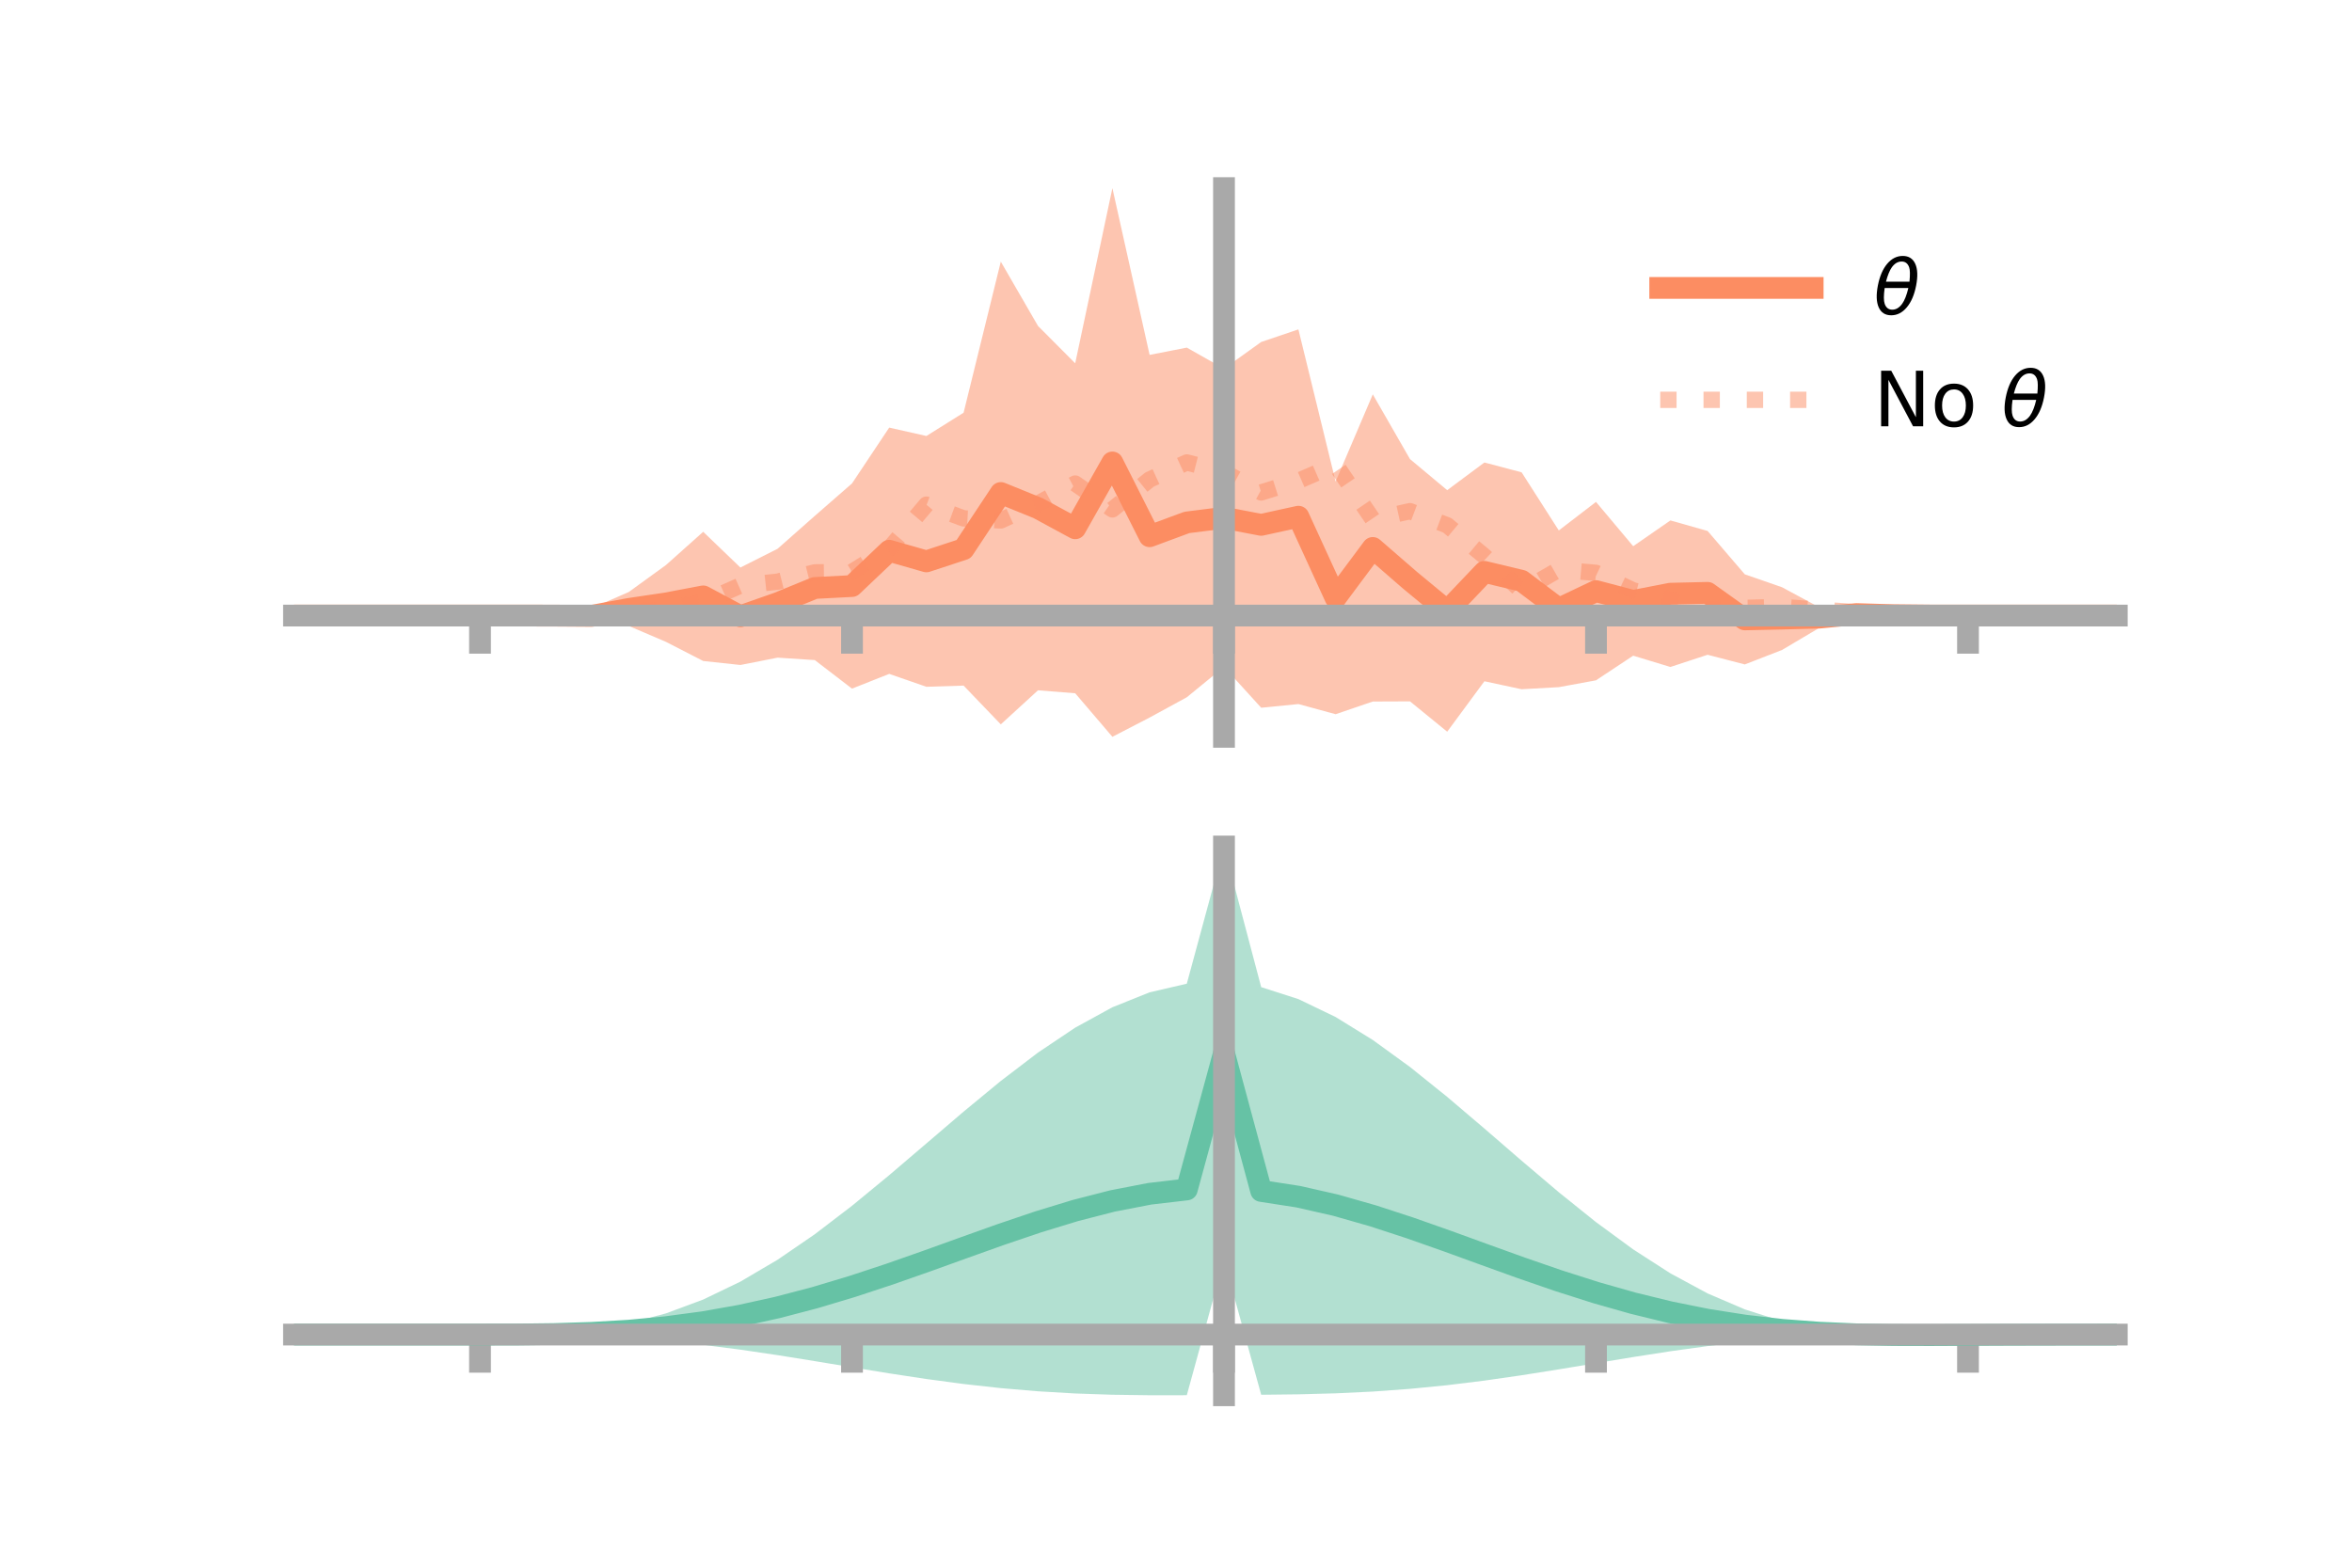 <?xml version="1.0" encoding="utf-8" standalone="no"?>
<!DOCTYPE svg PUBLIC "-//W3C//DTD SVG 1.1//EN"
  "http://www.w3.org/Graphics/SVG/1.1/DTD/svg11.dtd">
<!-- Created with matplotlib (https://matplotlib.org/) -->
<svg height="144pt" version="1.1" viewBox="0 0 216 144" width="216pt" xmlns="http://www.w3.org/2000/svg" xmlns:xlink="http://www.w3.org/1999/xlink">
 <defs>
  <style type="text/css">*{stroke-linecap:butt;stroke-linejoin:round;}</style>
 </defs>
 <g id="figure_1">
  <g id="patch_1">
   <path d="M 0 144 
L 216 144 
L 216 0 
L 0 0 
z
" style="fill:none;"/>
  </g>
  <g id="axes_1">
   <g id="patch_2">
    <path d="M 27 67.68 
L 194.4 67.68 
L 194.4 17.28 
L 27 17.28 
z
" style="fill:none;"/>
   </g>
   <g id="PolyCollection_1">
    <path clip-path="url(#p5fc093901f)" d="M 27 56.541 
L 27 56.541 
L 30.416 56.541 
L 33.833 56.541 
L 37.249 56.541 
L 40.665 56.541 
L 44.082 56.541 
L 47.498 56.54 
L 50.914 56.127 
L 54.331 55.869 
L 57.747 54.377 
L 61.163 51.899 
L 64.58 48.848 
L 67.996 52.131 
L 71.412 50.406 
L 74.829 47.385 
L 78.245 44.407 
L 81.661 39.278 
L 85.078 40.048 
L 88.494 37.909 
L 91.91 24.033 
L 95.327 29.94 
L 98.743 33.37 
L 102.159 17.28 
L 105.576 32.599 
L 108.992 31.93 
L 112.408 33.864 
L 115.824 31.412 
L 119.241 30.256 
L 122.657 44.231 
L 126.073 36.225 
L 129.49 42.171 
L 132.906 45.025 
L 136.322 42.482 
L 139.739 43.385 
L 143.155 48.724 
L 146.571 46.103 
L 149.988 50.172 
L 153.404 47.805 
L 156.82 48.771 
L 160.237 52.755 
L 163.653 53.941 
L 167.069 55.783 
L 170.486 55.584 
L 173.902 55.992 
L 177.318 56.54 
L 180.735 56.541 
L 184.151 56.541 
L 187.567 56.541 
L 190.984 56.541 
L 194.4 56.541 
L 194.4 56.541 
L 194.4 56.541 
L 190.984 56.541 
L 187.567 56.541 
L 184.151 56.541 
L 180.735 56.541 
L 177.318 56.543 
L 173.902 57.023 
L 170.486 57.231 
L 167.069 57.679 
L 163.653 59.704 
L 160.237 61.032 
L 156.82 60.142 
L 153.404 61.265 
L 149.988 60.227 
L 146.571 62.491 
L 143.155 63.119 
L 139.739 63.31 
L 136.322 62.577 
L 132.906 67.211 
L 129.49 64.424 
L 126.073 64.438 
L 122.657 65.604 
L 119.241 64.671 
L 115.824 65.01 
L 112.408 61.252 
L 108.992 64.048 
L 105.576 65.911 
L 102.159 67.68 
L 98.743 63.68 
L 95.327 63.408 
L 91.91 66.536 
L 88.494 62.976 
L 85.078 63.084 
L 81.661 61.9 
L 78.245 63.255 
L 74.829 60.632 
L 71.412 60.409 
L 67.996 61.082 
L 64.58 60.716 
L 61.163 58.96 
L 57.747 57.498 
L 54.331 57.274 
L 50.914 56.97 
L 47.498 56.542 
L 44.082 56.541 
L 40.665 56.541 
L 37.249 56.541 
L 33.833 56.541 
L 30.416 56.541 
L 27 56.541 
z
" style="fill:#fc8d62;fill-opacity:0.5;"/>
   </g>
   <g id="matplotlib.axis_1">
    <g id="xtick_1">
     <g id="line2d_1">
      <defs>
       <path d="M 0 0 
L 0 3.5 
" id="m9aaa54d71d" style="stroke:#a9a9a9;stroke-width:2;"/>
      </defs>
      <g>
       <use style="fill:#a9a9a9;stroke:#a9a9a9;stroke-width:2;" x="44.082" xlink:href="#m9aaa54d71d" y="56.541"/>
      </g>
     </g>
    </g>
    <g id="xtick_2">
     <g id="line2d_2">
      <g>
       <use style="fill:#a9a9a9;stroke:#a9a9a9;stroke-width:2;" x="78.245" xlink:href="#m9aaa54d71d" y="56.541"/>
      </g>
     </g>
    </g>
    <g id="xtick_3">
     <g id="line2d_3">
      <g>
       <use style="fill:#a9a9a9;stroke:#a9a9a9;stroke-width:2;" x="112.408" xlink:href="#m9aaa54d71d" y="56.541"/>
      </g>
     </g>
    </g>
    <g id="xtick_4">
     <g id="line2d_4">
      <g>
       <use style="fill:#a9a9a9;stroke:#a9a9a9;stroke-width:2;" x="146.571" xlink:href="#m9aaa54d71d" y="56.541"/>
      </g>
     </g>
    </g>
    <g id="xtick_5">
     <g id="line2d_5">
      <g>
       <use style="fill:#a9a9a9;stroke:#a9a9a9;stroke-width:2;" x="180.735" xlink:href="#m9aaa54d71d" y="56.541"/>
      </g>
     </g>
    </g>
   </g>
   <g id="matplotlib.axis_2"/>
   <g id="line2d_6">
    <path clip-path="url(#p5fc093901f)" d="M 27 56.541 
L 30.416 56.541 
L 33.833 56.541 
L 37.249 56.541 
L 40.665 56.541 
L 44.082 56.541 
L 47.498 56.541 
L 50.914 56.549 
L 54.331 56.572 
L 57.747 55.937 
L 61.163 55.429 
L 64.58 54.782 
L 67.996 56.606 
L 71.412 55.407 
L 74.829 54.009 
L 78.245 53.831 
L 81.661 50.589 
L 85.078 51.566 
L 88.494 50.443 
L 91.91 45.285 
L 95.327 46.674 
L 98.743 48.525 
L 102.159 42.48 
L 105.576 49.255 
L 108.992 47.989 
L 112.408 47.558 
L 115.824 48.211 
L 119.241 47.463 
L 122.657 54.917 
L 126.073 50.332 
L 129.49 53.297 
L 132.906 56.118 
L 136.322 52.529 
L 139.739 53.348 
L 143.155 55.921 
L 146.571 54.297 
L 149.988 55.199 
L 153.404 54.535 
L 156.82 54.456 
L 160.237 56.894 
L 163.653 56.822 
L 167.069 56.731 
L 170.486 56.407 
L 173.902 56.507 
L 177.318 56.542 
L 180.735 56.541 
L 184.151 56.541 
L 187.567 56.541 
L 190.984 56.541 
L 194.4 56.541 
" style="fill:none;stroke:#fc8d62;stroke-linecap:square;stroke-width:2;"/>
   </g>
   <g id="line2d_7">
    <path clip-path="url(#p5fc093901f)" d="M 27 56.541 
L 30.416 56.541 
L 33.833 56.541 
L 37.249 56.541 
L 40.665 56.541 
L 44.082 56.541 
L 47.498 56.44 
L 50.914 56.319 
L 54.331 56.461 
L 57.747 56.212 
L 61.163 55.984 
L 64.58 55.298 
L 67.996 53.787 
L 71.412 53.429 
L 74.829 52.577 
L 78.245 52.528 
L 81.661 50.398 
L 85.078 46.355 
L 88.494 47.616 
L 91.91 47.804 
L 95.327 46.249 
L 98.743 44.417 
L 102.159 46.791 
L 105.576 44.048 
L 108.992 42.48 
L 112.408 43.351 
L 115.824 45.233 
L 119.241 44.166 
L 122.657 42.678 
L 126.073 47.709 
L 129.49 46.955 
L 132.906 48.249 
L 136.322 51.09 
L 139.739 54.293 
L 143.155 52.319 
L 146.571 52.621 
L 149.988 54.232 
L 153.404 55.079 
L 156.82 55.971 
L 160.237 55.838 
L 163.653 55.753 
L 167.069 56.002 
L 170.486 56.232 
L 173.902 56.695 
L 177.318 56.622 
L 180.735 56.541 
L 184.151 56.541 
L 187.567 56.541 
L 190.984 56.541 
L 194.4 56.541 
" style="fill:none;stroke:#fc8d62;stroke-dasharray:1.5,2.475;stroke-dashoffset:0;stroke-opacity:0.5;stroke-width:1.5;"/>
   </g>
   <g id="patch_3">
    <path d="M 112.408 67.68 
L 112.408 17.28 
" style="fill:none;stroke:#a9a9a9;stroke-linecap:square;stroke-linejoin:miter;stroke-width:2;"/>
   </g>
   <g id="patch_4">
    <path d="M 194.4 67.68 
L 194.4 17.28 
" style="fill:none;"/>
   </g>
   <g id="patch_5">
    <path d="M 27 56.541 
L 194.4 56.541 
" style="fill:none;stroke:#a9a9a9;stroke-linecap:square;stroke-linejoin:miter;stroke-width:2;"/>
   </g>
   <g id="patch_6">
    <path d="M 27 17.28 
L 194.4 17.28 
" style="fill:none;"/>
   </g>
   <g id="legend_1">
    <g id="line2d_8">
     <path d="M 152.47 26.449 
L 166.47 26.449 
" style="fill:none;stroke:#fc8d62;stroke-linecap:square;stroke-width:2;"/>
    </g>
    <g id="line2d_9"/>
    <g id="text_1">
     <!-- $\theta$ -->
     <g transform="translate(172.07 28.899)scale(0.07 -0.07)">
      <defs>
       <path d="M 45.516 34.672 
L 14.453 34.672 
Q 12.359 20.062 14.5 13.875 
Q 17.188 6.25 24.469 6.25 
Q 31.781 6.25 37.359 13.922 
Q 42.234 20.656 45.516 34.672 
z
M 47.016 42.969 
Q 48.344 56.844 46.625 61.719 
Q 43.953 69.438 36.766 69.438 
Q 29.297 69.438 23.828 61.812 
Q 19.531 55.672 16.156 42.969 
z
M 38.188 76.766 
Q 49.906 76.766 54.594 66.406 
Q 59.281 56.109 55.719 37.844 
Q 52.203 19.625 43.453 9.281 
Q 34.766 -1.125 23.047 -1.125 
Q 11.281 -1.125 6.641 9.281 
Q 2 19.625 5.516 37.844 
Q 9.078 56.109 17.719 66.406 
Q 26.422 76.766 38.188 76.766 
z
" id="DejaVuSans-Oblique-952"/>
      </defs>
      <use transform="translate(0 0.234)" xlink:href="#DejaVuSans-Oblique-952"/>
     </g>
    </g>
    <g id="line2d_10">
     <path d="M 152.47 36.724 
L 166.47 36.724 
" style="fill:none;stroke:#fc8d62;stroke-dasharray:1.5,2.475;stroke-dashoffset:0;stroke-opacity:0.5;stroke-width:1.5;"/>
    </g>
    <g id="line2d_11"/>
    <g id="text_2">
     <!-- No $\theta$ -->
     <g transform="translate(172.07 39.174)scale(0.07 -0.07)">
      <defs>
       <path d="M 9.812 72.906 
L 23.094 72.906 
L 55.422 11.922 
L 55.422 72.906 
L 64.984 72.906 
L 64.984 0 
L 51.703 0 
L 19.391 60.984 
L 19.391 0 
L 9.812 0 
z
" id="DejaVuSans-78"/>
       <path d="M 30.609 48.391 
Q 23.391 48.391 19.188 42.75 
Q 14.984 37.109 14.984 27.297 
Q 14.984 17.484 19.156 11.844 
Q 23.344 6.203 30.609 6.203 
Q 37.797 6.203 41.984 11.859 
Q 46.188 17.531 46.188 27.297 
Q 46.188 37.016 41.984 42.703 
Q 37.797 48.391 30.609 48.391 
z
M 30.609 56 
Q 42.328 56 49.016 48.375 
Q 55.719 40.766 55.719 27.297 
Q 55.719 13.875 49.016 6.219 
Q 42.328 -1.422 30.609 -1.422 
Q 18.844 -1.422 12.172 6.219 
Q 5.516 13.875 5.516 27.297 
Q 5.516 40.766 12.172 48.375 
Q 18.844 56 30.609 56 
z
" id="DejaVuSans-111"/>
       <path id="DejaVuSans-32"/>
      </defs>
      <use transform="translate(0 0.234)" xlink:href="#DejaVuSans-78"/>
      <use transform="translate(74.805 0.234)" xlink:href="#DejaVuSans-111"/>
      <use transform="translate(135.986 0.234)" xlink:href="#DejaVuSans-32"/>
      <use transform="translate(167.773 0.234)" xlink:href="#DejaVuSans-Oblique-952"/>
     </g>
    </g>
   </g>
  </g>
  <g id="axes_2">
   <g id="patch_7">
    <path d="M 27 128.16 
L 194.4 128.16 
L 194.4 77.76 
L 27 77.76 
z
" style="fill:none;"/>
   </g>
   <g id="PolyCollection_2">
    <path clip-path="url(#pa23cf9084d)" d="M 27 122.59 
L 27 122.584 
L 30.416 122.586 
L 33.833 122.586 
L 37.249 122.586 
L 40.665 122.586 
L 44.082 122.586 
L 47.498 122.567 
L 50.914 122.446 
L 54.331 122.132 
L 57.747 121.549 
L 61.163 120.64 
L 64.58 119.369 
L 67.996 117.723 
L 71.412 115.712 
L 74.829 113.371 
L 78.245 110.757 
L 81.661 107.946 
L 85.078 105.03 
L 88.494 102.109 
L 91.91 99.291 
L 95.327 96.684 
L 98.743 94.395 
L 102.159 92.522 
L 105.576 91.152 
L 108.992 90.357 
L 112.408 77.76 
L 115.824 90.674 
L 119.241 91.772 
L 122.657 93.417 
L 126.073 95.528 
L 129.49 98.008 
L 132.906 100.755 
L 136.322 103.661 
L 139.739 106.615 
L 143.155 109.513 
L 146.571 112.258 
L 149.988 114.764 
L 153.404 116.963 
L 156.82 118.808 
L 160.237 120.274 
L 163.653 121.361 
L 167.069 122.088 
L 170.486 122.461 
L 173.902 122.502 
L 177.318 122.51 
L 180.735 122.533 
L 184.151 122.552 
L 187.567 122.566 
L 190.984 122.576 
L 194.4 122.581 
L 194.4 122.596 
L 194.4 122.596 
L 190.984 122.607 
L 187.567 122.627 
L 184.151 122.66 
L 180.735 122.709 
L 177.318 122.764 
L 173.902 122.755 
L 170.486 122.667 
L 167.069 122.74 
L 163.653 122.947 
L 160.237 123.252 
L 156.82 123.647 
L 153.404 124.12 
L 149.988 124.651 
L 146.571 125.215 
L 143.155 125.783 
L 139.739 126.325 
L 136.322 126.816 
L 132.906 127.237 
L 129.49 127.573 
L 126.073 127.822 
L 122.657 127.985 
L 119.241 128.076 
L 115.824 128.116 
L 112.408 115.705 
L 108.992 128.157 
L 105.576 128.16 
L 102.159 128.114 
L 98.743 127.998 
L 95.327 127.798 
L 91.91 127.506 
L 88.494 127.127 
L 85.078 126.669 
L 81.661 126.15 
L 78.245 125.593 
L 74.829 125.026 
L 71.412 124.477 
L 67.996 123.973 
L 64.58 123.534 
L 61.163 123.178 
L 57.747 122.911 
L 54.331 122.732 
L 50.914 122.633 
L 47.498 122.593 
L 44.082 122.586 
L 40.665 122.586 
L 37.249 122.586 
L 33.833 122.587 
L 30.416 122.588 
L 27 122.59 
z
" style="fill:#66c2a5;fill-opacity:0.5;"/>
   </g>
   <g id="matplotlib.axis_3">
    <g id="xtick_6">
     <g id="line2d_12">
      <g>
       <use style="fill:#a9a9a9;stroke:#a9a9a9;stroke-width:2;" x="44.082" xlink:href="#m9aaa54d71d" y="122.586"/>
      </g>
     </g>
    </g>
    <g id="xtick_7">
     <g id="line2d_13">
      <g>
       <use style="fill:#a9a9a9;stroke:#a9a9a9;stroke-width:2;" x="78.245" xlink:href="#m9aaa54d71d" y="122.586"/>
      </g>
     </g>
    </g>
    <g id="xtick_8">
     <g id="line2d_14">
      <g>
       <use style="fill:#a9a9a9;stroke:#a9a9a9;stroke-width:2;" x="112.408" xlink:href="#m9aaa54d71d" y="122.586"/>
      </g>
     </g>
    </g>
    <g id="xtick_9">
     <g id="line2d_15">
      <g>
       <use style="fill:#a9a9a9;stroke:#a9a9a9;stroke-width:2;" x="146.571" xlink:href="#m9aaa54d71d" y="122.586"/>
      </g>
     </g>
    </g>
    <g id="xtick_10">
     <g id="line2d_16">
      <g>
       <use style="fill:#a9a9a9;stroke:#a9a9a9;stroke-width:2;" x="180.735" xlink:href="#m9aaa54d71d" y="122.586"/>
      </g>
     </g>
    </g>
   </g>
   <g id="matplotlib.axis_4"/>
   <g id="line2d_17">
    <path clip-path="url(#pa23cf9084d)" d="M 27 122.587 
L 30.416 122.587 
L 33.833 122.586 
L 37.249 122.586 
L 40.665 122.586 
L 44.082 122.586 
L 47.498 122.58 
L 50.914 122.539 
L 54.331 122.432 
L 57.747 122.23 
L 61.163 121.909 
L 64.58 121.452 
L 67.996 120.848 
L 71.412 120.094 
L 74.829 119.199 
L 78.245 118.175 
L 81.661 117.048 
L 85.078 115.849 
L 88.494 114.618 
L 91.91 113.398 
L 95.327 112.241 
L 98.743 111.197 
L 102.159 110.318 
L 105.576 109.656 
L 108.992 109.257 
L 112.408 96.732 
L 115.824 109.395 
L 119.241 109.924 
L 122.657 110.701 
L 126.073 111.675 
L 129.49 112.791 
L 132.906 113.996 
L 136.322 115.238 
L 139.739 116.47 
L 143.155 117.648 
L 146.571 118.737 
L 149.988 119.708 
L 153.404 120.542 
L 156.82 121.227 
L 160.237 121.763 
L 163.653 122.154 
L 167.069 122.414 
L 170.486 122.564 
L 173.902 122.629 
L 177.318 122.637 
L 180.735 122.621 
L 184.151 122.606 
L 187.567 122.597 
L 190.984 122.592 
L 194.4 122.589 
" style="fill:none;stroke:#66c2a5;stroke-linecap:square;stroke-width:2;"/>
   </g>
   <g id="patch_8">
    <path d="M 112.408 128.16 
L 112.408 77.76 
" style="fill:none;stroke:#a9a9a9;stroke-linecap:square;stroke-linejoin:miter;stroke-width:2;"/>
   </g>
   <g id="patch_9">
    <path d="M 194.4 128.16 
L 194.4 77.76 
" style="fill:none;"/>
   </g>
   <g id="patch_10">
    <path d="M 27 122.586 
L 194.4 122.586 
" style="fill:none;stroke:#a9a9a9;stroke-linecap:square;stroke-linejoin:miter;stroke-width:2;"/>
   </g>
   <g id="patch_11">
    <path d="M 27 77.76 
L 194.4 77.76 
" style="fill:none;"/>
   </g>
  </g>
 </g>
 <defs>
  <clipPath id="p5fc093901f">
   <rect height="50.4" width="167.4" x="27" y="17.28"/>
  </clipPath>
  <clipPath id="pa23cf9084d">
   <rect height="50.4" width="167.4" x="27" y="77.76"/>
  </clipPath>
 </defs>
</svg>
